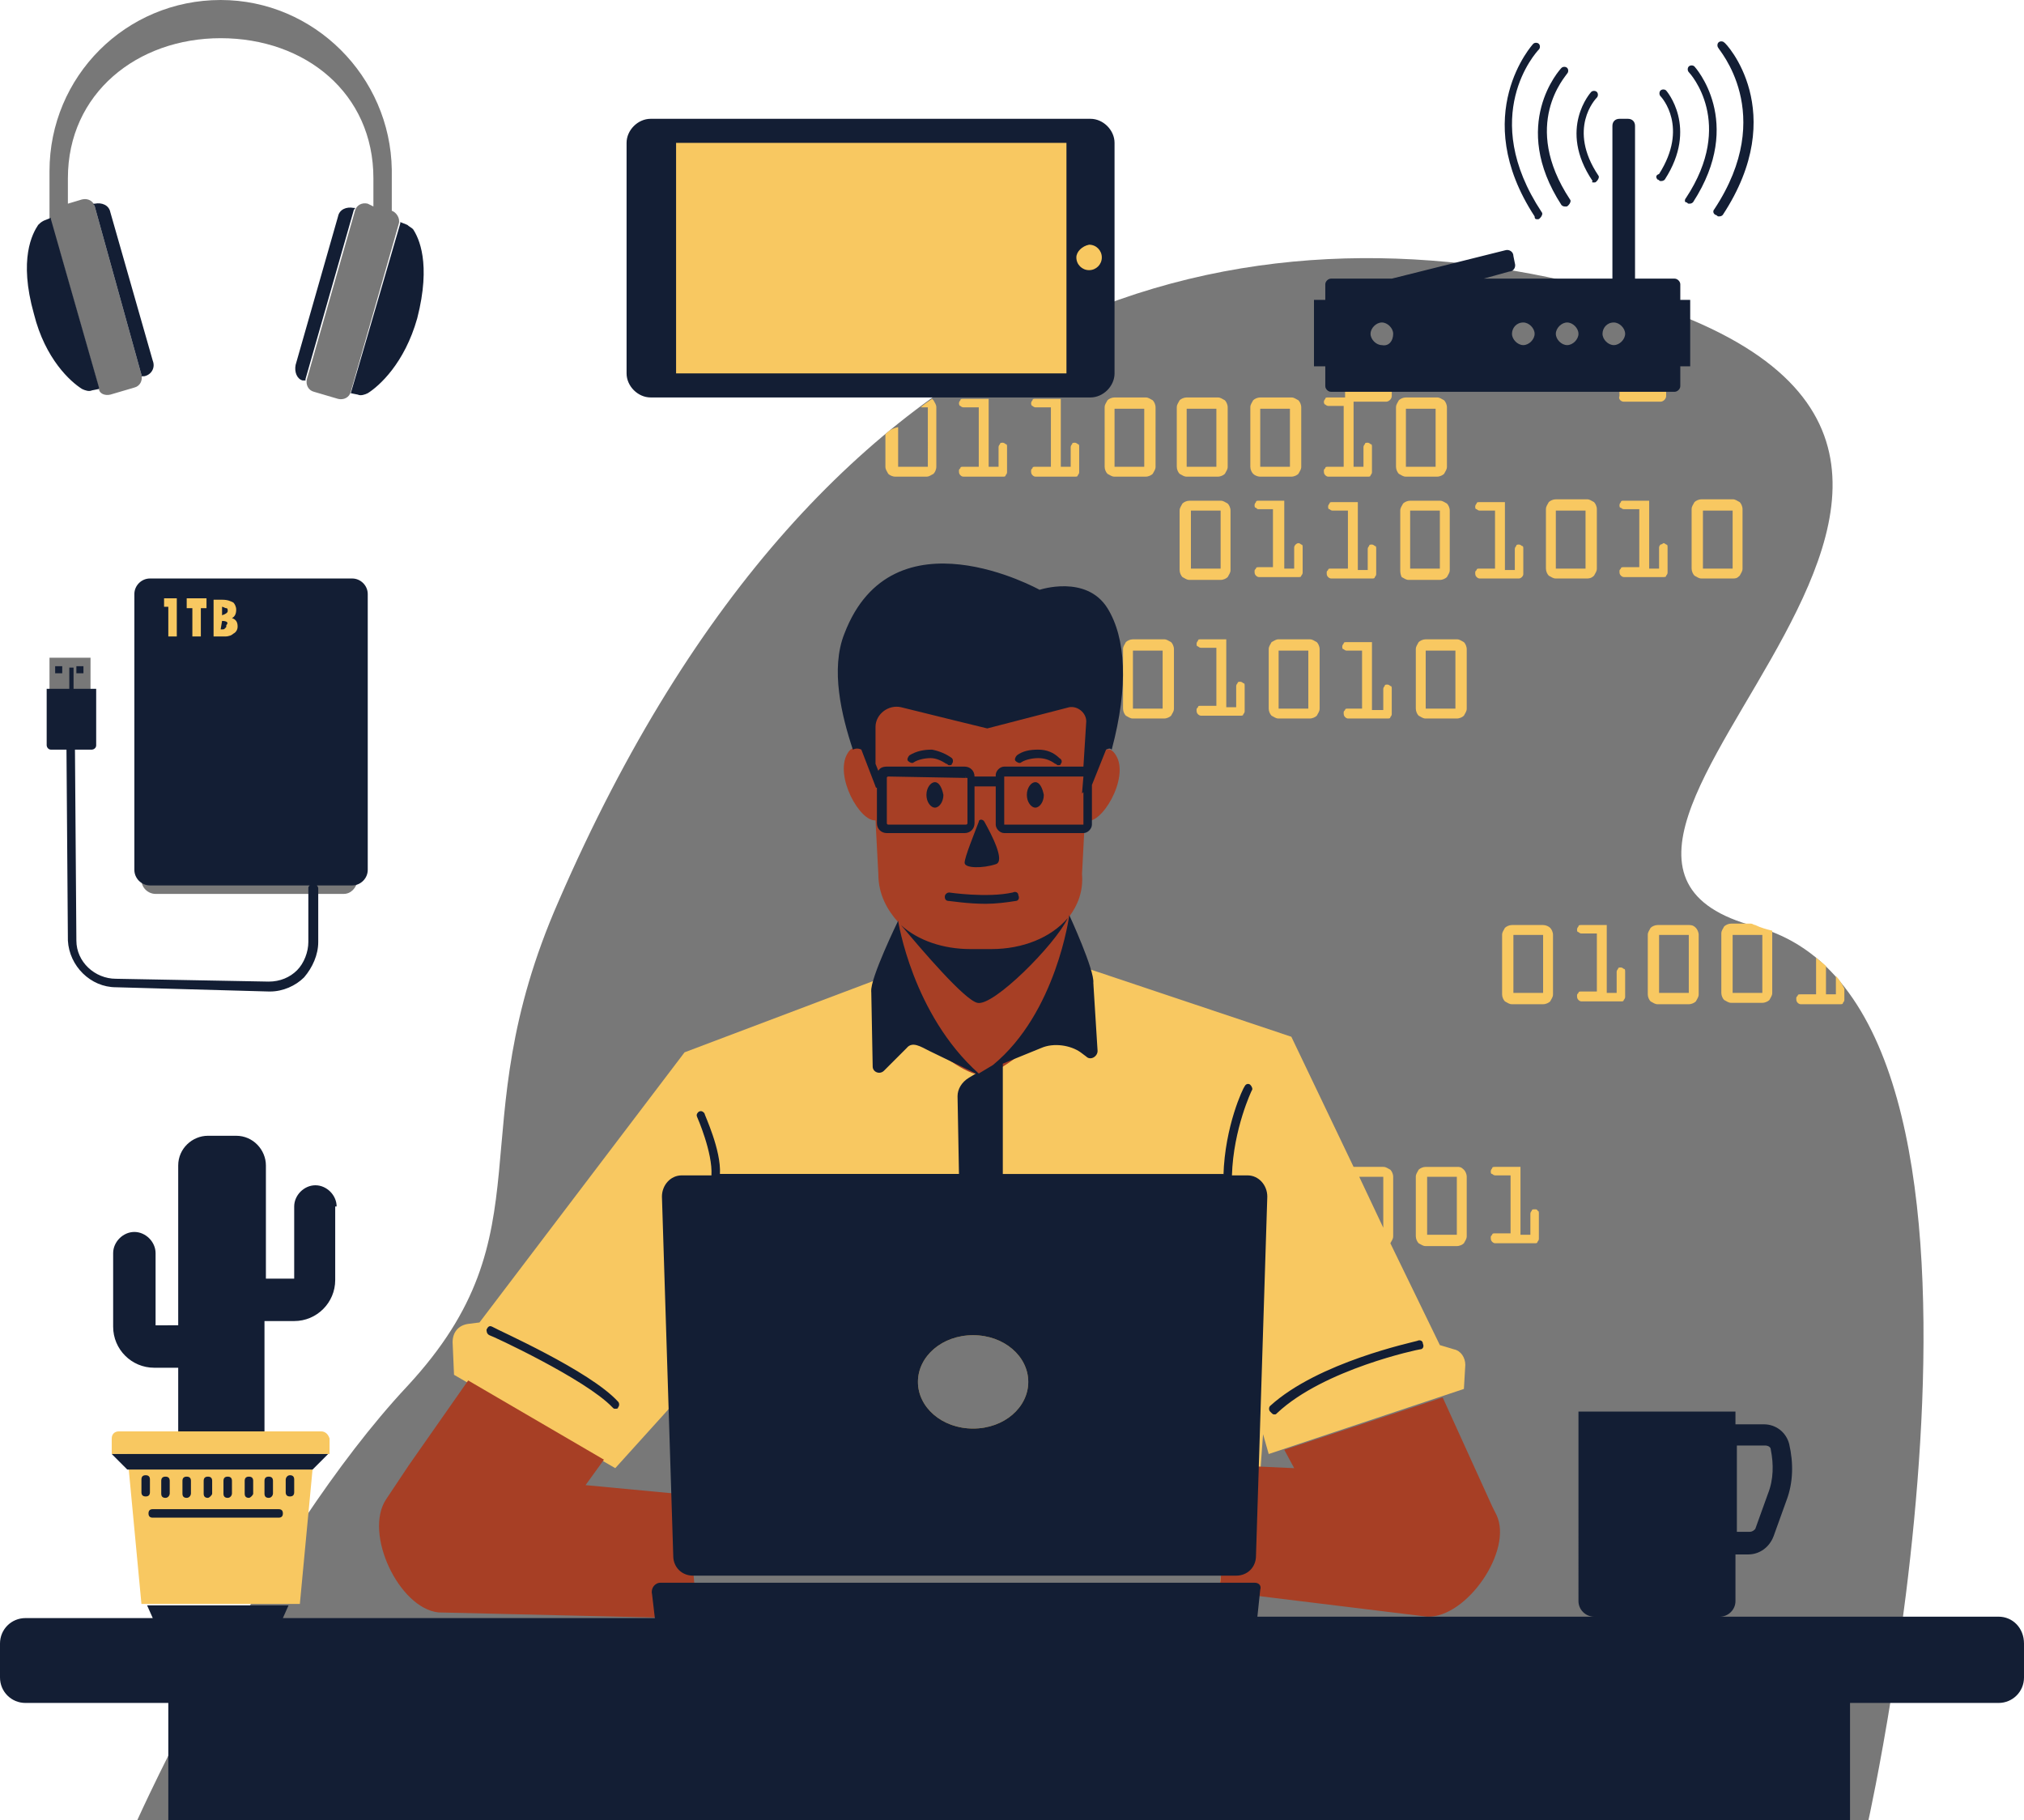 <?xml version="1.0" encoding="utf-8"?>
<!-- Generator: Adobe Illustrator 22.1.0, SVG Export Plug-In . SVG Version: 6.00 Build 0)  -->
<svg version="1.1" id="Layer_1" xmlns="http://www.w3.org/2000/svg" xmlns:xlink="http://www.w3.org/1999/xlink" x="0px" y="0px"
	 viewBox="0 0 143.1 128.7" style="enable-background:new 0 0 143.1 128.7;" xml:space="preserve">
<style type="text/css">
	.st0{fill:#FFFFFF;}
	.st1{fill:#787878;}
	.st2{fill:#F8C861;}
	.st3{fill:#A73F25;}
	.st4{fill:#131E34;}
</style>
<g>
	<g>
		<path class="st1" d="M132.1,128.7H9.7c0,0,8.9-19.8,19.1-30.7C39,87,32.3,80.1,39.5,63.7c19.1-44,49.1-49.6,73.4-43.3
			c41.2,10.7-9.6,39.6,11.2,45.1C144.9,71,132.1,128.7,132.1,128.7 M63.5,14.3L63,13.9l-3.3,3.3l0.4,0.4L63.5,14.3z M59.7,18.8
			l0.4,0.4l3.3-3.3l-0.4-0.4L59.7,18.8z M27.7,14.9L27.7,14.9l0-2.9C27.6,5.4,22.2,0,15.6,0C8.9,0,3.5,5.4,3.5,12.1v5.6h0.7l2.8,9.8
			C7,27.8,7.4,28,7.8,27.9l1.7-0.5c0.4-0.1,0.6-0.5,0.5-0.9L6.7,14.6c-0.1-0.4-0.5-0.6-0.9-0.5l-1,0.3v-1.8c0-6,4.9-9.9,10.8-9.9
			c6,0,10.8,3.9,10.8,9.9v2L26,14.4c-0.4-0.1-0.8,0.1-0.9,0.5l-3.4,11.9c-0.1,0.4,0.1,0.8,0.5,0.9l1.7,0.5c0.4,0.1,0.8-0.1,0.9-0.5
			l3.4-11.9C28.3,15.4,28,15,27.7,14.9z M3.5,51.9v-5.4h2.9v5.4c0,0.2-0.2,0.3-0.3,0.3H3.9C3.7,52.3,3.5,52.1,3.5,51.9z M24.3,63.2
			H11c-0.5,0-1-0.4-1-1v-1.7c0-0.5,0.4-1,1-1h13.3c0.5,0,1,0.4,1,1v1.7C25.2,62.8,24.8,63.2,24.3,63.2z"/>
	</g>
	<g>
		<path class="st2" d="M11.6,43.2h-0.3V42h1.5v3.3h-1.2V43.2 M13.4,45.3h1.2v-2.1h0.2v2.1h1.1c0.3,0,0.6-0.1,0.8-0.3
			c0.2-0.2,0.3-0.5,0.3-0.8c0-0.2-0.1-0.5-0.2-0.6c0.1-0.2,0.2-0.4,0.2-0.5c0-0.3-0.1-0.6-0.3-0.8c-0.2-0.2-0.5-0.3-1-0.3h-2.8v1.2
			h0.4V45.3z M62.6,30.7V33c0,0.2,0.1,0.3,0.2,0.5c0.1,0.1,0.3,0.2,0.5,0.2h2.2c0.2,0,0.3-0.1,0.5-0.2c0.1-0.1,0.2-0.3,0.2-0.5v-4.2
			c0-0.2-0.1-0.3-0.2-0.5c0,0-0.1-0.1-0.1-0.1c-0.3,0.2-0.6,0.4-0.8,0.6h0.5V33h-2.1v-2.8C63,30.3,62.8,30.5,62.6,30.7z M68.1,33
			c-0.1,0-0.2,0-0.2,0.1c-0.1,0.1-0.1,0.1-0.1,0.2c0,0.1,0,0.2,0.1,0.3c0.1,0.1,0.2,0.1,0.2,0.1h2.8c0.1,0,0.2,0,0.2-0.1
			c0.1-0.1,0.1-0.2,0.1-0.2v-1.8c0-0.1,0-0.2-0.1-0.2c-0.1-0.1-0.2-0.1-0.2-0.1c-0.1,0-0.2,0-0.2,0.1c-0.1,0.1-0.1,0.2-0.1,0.2V33
			h-0.7v-4.8h-1.8c-0.1,0-0.2,0-0.2,0.1c-0.1,0.1-0.1,0.2-0.1,0.2s0,0.2,0.1,0.2c0.1,0.1,0.2,0.1,0.2,0.1h1.1V33H68.1z M75.7,33H75
			v-4.8h-1.8c-0.1,0-0.2,0-0.2,0.1c-0.1,0.1-0.1,0.2-0.1,0.2s0,0.2,0.1,0.2c0.1,0.1,0.2,0.1,0.2,0.1h1.1V33h-1.1
			c-0.1,0-0.2,0-0.2,0.1c-0.1,0.1-0.1,0.1-0.1,0.2c0,0.1,0,0.2,0.1,0.3c0.1,0.1,0.2,0.1,0.2,0.1h2.8c0.1,0,0.2,0,0.2-0.1
			c0.1-0.1,0.1-0.2,0.1-0.2v-1.8c0-0.1,0-0.2-0.1-0.2c-0.1-0.1-0.2-0.1-0.2-0.1c-0.1,0-0.2,0-0.2,0.1c-0.1,0.1-0.1,0.2-0.1,0.2V33z
			 M78.1,28.8c0-0.2,0.1-0.3,0.2-0.5c0.1-0.1,0.3-0.2,0.5-0.2h2.2c0.2,0,0.3,0.1,0.5,0.2c0.1,0.1,0.2,0.3,0.2,0.5V33
			c0,0.2-0.1,0.3-0.2,0.5c-0.1,0.1-0.3,0.2-0.5,0.2h-2.2c-0.2,0-0.3-0.1-0.5-0.2c-0.1-0.1-0.2-0.3-0.2-0.5V28.8z M78.8,33h2.1v-4.1
			h-2.1V33z M83.4,33.5c-0.1-0.1-0.2-0.3-0.2-0.5v-4.2c0-0.2,0.1-0.3,0.2-0.5c0.1-0.1,0.3-0.2,0.5-0.2h2.2c0.2,0,0.3,0.1,0.5,0.2
			c0.1,0.1,0.2,0.3,0.2,0.5V33c0,0.2-0.1,0.3-0.2,0.5c-0.1,0.1-0.3,0.2-0.5,0.2h-2.2C83.7,33.7,83.6,33.6,83.4,33.5z M83.9,33h2.1
			v-4.1h-2.1V33z M88.6,33.5c-0.1-0.1-0.2-0.3-0.2-0.5v-4.2c0-0.2,0.1-0.3,0.2-0.5c0.1-0.1,0.3-0.2,0.5-0.2h2.2
			c0.2,0,0.3,0.1,0.5,0.2c0.1,0.1,0.2,0.3,0.2,0.5V33c0,0.2-0.1,0.3-0.2,0.5c-0.1,0.1-0.3,0.2-0.5,0.2h-2.2
			C88.9,33.7,88.7,33.6,88.6,33.5z M89.1,33h2.1v-4.1h-2.1V33z M93.9,33c-0.1,0-0.2,0-0.2,0.1c-0.1,0.1-0.1,0.1-0.1,0.2
			c0,0.1,0,0.2,0.1,0.3c0.1,0.1,0.2,0.1,0.2,0.1h2.8c0.1,0,0.2,0,0.2-0.1c0.1-0.1,0.1-0.2,0.1-0.2v-1.8c0-0.1,0-0.2-0.1-0.2
			c-0.1-0.1-0.2-0.1-0.2-0.1c-0.1,0-0.2,0-0.2,0.1c-0.1,0.1-0.1,0.2-0.1,0.2V33h-0.7v-4.6H98c0.2,0,0.4-0.2,0.4-0.4v-0.4h-3.3V28
			c0,0,0,0.1,0,0.1h-1.2c-0.1,0-0.2,0-0.2,0.1c-0.1,0.1-0.1,0.2-0.1,0.2s0,0.2,0.1,0.2c0.1,0.1,0.2,0.1,0.2,0.1H95V33H93.9z
			 M98.9,33.5c-0.1-0.1-0.2-0.3-0.2-0.5v-4.2c0-0.2,0.1-0.3,0.2-0.5c0.1-0.1,0.3-0.2,0.5-0.2h2.2c0.2,0,0.3,0.1,0.5,0.2
			c0.1,0.1,0.2,0.3,0.2,0.5V33c0,0.2-0.1,0.3-0.2,0.5c-0.1,0.1-0.3,0.2-0.5,0.2h-2.2C99.2,33.7,99.1,33.6,98.9,33.5z M99.4,33h2.1
			v-4.1h-2.1V33z M86.3,35.4c0.2,0,0.3,0.1,0.5,0.2c0.1,0.1,0.2,0.3,0.2,0.5v4.2c0,0.2-0.1,0.3-0.2,0.5c-0.1,0.1-0.3,0.2-0.5,0.2
			h-2.2c-0.2,0-0.3-0.1-0.5-0.2c-0.1-0.1-0.2-0.3-0.2-0.5v-4.2c0-0.2,0.1-0.3,0.2-0.5c0.1-0.1,0.3-0.2,0.5-0.2H86.3z M86.3,36.1
			h-2.1v4.1h2.1V36.1z M91.6,38.5c-0.1,0.1-0.1,0.2-0.1,0.2v1.5h-0.7v-4.8H89c-0.1,0-0.2,0-0.2,0.1c-0.1,0.1-0.1,0.2-0.1,0.2
			c0,0.1,0,0.2,0.1,0.2c0.1,0.1,0.1,0.1,0.2,0.1H90v4.1H89c-0.1,0-0.2,0-0.2,0.1c-0.1,0.1-0.1,0.1-0.1,0.2c0,0.1,0,0.2,0.1,0.3
			c0.1,0.1,0.2,0.1,0.2,0.1h2.8c0.1,0,0.2,0,0.2-0.1c0.1-0.1,0.1-0.2,0.1-0.2v-1.8c0-0.1,0-0.2-0.1-0.2c-0.1-0.1-0.2-0.1-0.2-0.1
			C91.7,38.4,91.6,38.5,91.6,38.5z M94.1,40.2c-0.1,0-0.2,0-0.2,0.1c-0.1,0.1-0.1,0.1-0.1,0.2c0,0.1,0,0.2,0.1,0.3
			c0.1,0.1,0.2,0.1,0.2,0.1H97c0.1,0,0.2,0,0.2-0.1c0.1-0.1,0.1-0.2,0.1-0.2v-1.8c0-0.1,0-0.2-0.1-0.2c-0.1-0.1-0.2-0.1-0.2-0.1
			c-0.1,0-0.2,0-0.2,0.1c-0.1,0.1-0.1,0.2-0.1,0.2v1.5h-0.7v-4.8h-1.8c-0.1,0-0.2,0-0.2,0.1c-0.1,0.1-0.1,0.2-0.1,0.2
			c0,0.1,0,0.2,0.1,0.2c0.1,0.1,0.2,0.1,0.2,0.1h1.1v4.1H94.1z M101.8,35.4c0.2,0,0.3,0.1,0.5,0.2c0.1,0.1,0.2,0.3,0.2,0.5v4.2
			c0,0.2-0.1,0.3-0.2,0.5c-0.1,0.1-0.3,0.2-0.5,0.2h-2.2c-0.2,0-0.3-0.1-0.5-0.2C99,40.6,99,40.4,99,40.3v-4.2
			c0-0.2,0.1-0.3,0.2-0.5c0.1-0.1,0.3-0.2,0.5-0.2H101.8z M101.8,36.1h-2.1v4.1h2.1V36.1z M107.6,40.8c0.1-0.1,0.1-0.2,0.1-0.2v-1.8
			c0-0.1,0-0.2-0.1-0.2c-0.1-0.1-0.2-0.1-0.2-0.1c-0.1,0-0.2,0-0.2,0.1c-0.1,0.1-0.1,0.2-0.1,0.2v1.5h-0.7v-4.8h-1.8
			c-0.1,0-0.2,0-0.2,0.1c-0.1,0.1-0.1,0.2-0.1,0.2c0,0.1,0,0.2,0.1,0.2c0.1,0.1,0.2,0.1,0.2,0.1h1.1v4.1h-1.1c-0.1,0-0.2,0-0.2,0.1
			c-0.1,0.1-0.1,0.1-0.1,0.2c0,0.1,0,0.2,0.1,0.3c0.1,0.1,0.2,0.1,0.2,0.1h2.8C107.4,40.9,107.5,40.9,107.6,40.8z M112.2,40.9H110
			c-0.2,0-0.3-0.1-0.5-0.2c-0.1-0.1-0.2-0.3-0.2-0.5v-4.2c0-0.2,0.1-0.3,0.2-0.5c0.1-0.1,0.3-0.2,0.5-0.2h2.2c0.2,0,0.3,0.1,0.5,0.2
			c0.1,0.1,0.2,0.3,0.2,0.5v4.2c0,0.2-0.1,0.3-0.2,0.5C112.5,40.9,112.3,40.9,112.2,40.9z M112.1,36.1H110v4.1h2.1V36.1z
			 M117.4,38.5c-0.1,0.1-0.1,0.2-0.1,0.2v1.5h-0.7v-4.8h-1.8c-0.1,0-0.2,0-0.2,0.1c-0.1,0.1-0.1,0.2-0.1,0.2c0,0.1,0,0.2,0.1,0.2
			c0.1,0.1,0.2,0.1,0.2,0.1h1.1v4.1h-1.1c-0.1,0-0.2,0-0.2,0.1c-0.1,0.1-0.1,0.1-0.1,0.2c0,0.1,0,0.2,0.1,0.3
			c0.1,0.1,0.2,0.1,0.2,0.1h2.8c0.1,0,0.2,0,0.2-0.1c0.1-0.1,0.1-0.2,0.1-0.2v-1.8c0-0.1,0-0.2-0.1-0.2c-0.1-0.1-0.2-0.1-0.2-0.1
			C117.6,38.4,117.5,38.5,117.4,38.5z M122.5,40.9h-2.2c-0.2,0-0.3-0.1-0.5-0.2c-0.1-0.1-0.2-0.3-0.2-0.5v-4.2
			c0-0.2,0.1-0.3,0.2-0.5c0.1-0.1,0.3-0.2,0.5-0.2h2.2c0.2,0,0.3,0.1,0.5,0.2c0.1,0.1,0.2,0.3,0.2,0.5v4.2c0,0.2-0.1,0.3-0.2,0.5
			C122.8,40.9,122.7,40.9,122.5,40.9z M122.5,36.1h-2.1v4.1h2.1V36.1z M64.1,50.6c-0.1-0.1-0.2-0.3-0.2-0.5v-4.2
			c0-0.2,0.1-0.3,0.2-0.5c0.1-0.1,0.3-0.2,0.5-0.2h2.2c0.2,0,0.3,0.1,0.5,0.2c0.1,0.1,0.2,0.3,0.2,0.5v4.2c0,0.2-0.1,0.3-0.2,0.5
			c-0.1,0.1-0.3,0.2-0.5,0.2h-2.2C64.4,50.8,64.2,50.7,64.1,50.6z M64.6,50.1h2.1v-4.1h-2.1V50.1z M69.4,50.1c-0.1,0-0.2,0-0.2,0.1
			c-0.1,0.1-0.1,0.1-0.1,0.2c0,0.1,0,0.2,0.1,0.3c0.1,0.1,0.2,0.1,0.2,0.1h2.8c0.1,0,0.2,0,0.2-0.1c0.1-0.1,0.1-0.2,0.1-0.2v-1.8
			c0-0.1,0-0.2-0.1-0.2c-0.1-0.1-0.2-0.1-0.2-0.1c-0.1,0-0.2,0-0.2,0.1c-0.1,0.1-0.1,0.2-0.1,0.2v1.5h-0.7v-4.8h-1.8
			c-0.1,0-0.2,0-0.2,0.1c-0.1,0.1-0.1,0.2-0.1,0.2c0,0.1,0,0.2,0.1,0.2c0.1,0.1,0.1,0.1,0.2,0.1h1.1v4.1H69.4z M74.6,50.1
			c-0.1,0-0.2,0-0.2,0.1c-0.1,0.1-0.1,0.1-0.1,0.2c0,0.1,0,0.2,0.1,0.3c0.1,0.1,0.2,0.1,0.2,0.1h2.8c0.1,0,0.2,0,0.2-0.1
			c0.1-0.1,0.1-0.2,0.1-0.2v-1.8c0-0.1,0-0.2-0.1-0.2c-0.1-0.1-0.2-0.1-0.2-0.1c-0.1,0-0.2,0-0.2,0.1c-0.1,0.1-0.1,0.2-0.1,0.2v1.5
			h-0.7v-4.8h-1.8c-0.1,0-0.2,0-0.2,0.1c-0.1,0.1-0.1,0.2-0.1,0.2c0,0.1,0,0.2,0.1,0.2c0.1,0.1,0.2,0.1,0.2,0.1h1.1v4.1H74.6z
			 M80.1,45.2h2.2c0.2,0,0.3,0.1,0.5,0.2c0.1,0.1,0.2,0.3,0.2,0.5v4.2c0,0.2-0.1,0.3-0.2,0.5c-0.1,0.1-0.3,0.2-0.5,0.2h-2.2
			c-0.2,0-0.3-0.1-0.5-0.2c-0.1-0.1-0.2-0.3-0.2-0.5v-4.2c0-0.2,0.1-0.3,0.2-0.5C79.7,45.3,79.9,45.2,80.1,45.2z M80.1,50.1h2.1
			v-4.1h-2.1V50.1z M86.7,45.2h-1.8c-0.1,0-0.2,0-0.2,0.1c-0.1,0.1-0.1,0.2-0.1,0.2c0,0.1,0,0.2,0.1,0.2c0.1,0.1,0.2,0.1,0.2,0.1H86
			v4.1h-1.1c-0.1,0-0.2,0-0.2,0.1c-0.1,0.1-0.1,0.1-0.1,0.2c0,0.1,0,0.2,0.1,0.3c0.1,0.1,0.2,0.1,0.2,0.1h2.8c0.1,0,0.2,0,0.2-0.1
			c0.1-0.1,0.1-0.2,0.1-0.2v-1.8c0-0.1,0-0.2-0.1-0.2c-0.1-0.1-0.2-0.1-0.2-0.1c-0.1,0-0.2,0-0.2,0.1c-0.1,0.1-0.1,0.2-0.1,0.2v1.5
			h-0.7V45.2z M90.4,45.2h2.2c0.2,0,0.3,0.1,0.5,0.2c0.1,0.1,0.2,0.3,0.2,0.5v4.2c0,0.2-0.1,0.3-0.2,0.5c-0.1,0.1-0.3,0.2-0.5,0.2
			h-2.2c-0.2,0-0.3-0.1-0.5-0.2c-0.1-0.1-0.2-0.3-0.2-0.5v-4.2c0-0.2,0.1-0.3,0.2-0.5C90.1,45.3,90.2,45.2,90.4,45.2z M90.4,50.1
			h2.1v-4.1h-2.1V50.1z M95.3,50.1c-0.1,0-0.2,0-0.2,0.1c-0.1,0.1-0.1,0.1-0.1,0.2c0,0.1,0,0.2,0.1,0.3c0.1,0.1,0.2,0.1,0.2,0.1h2.8
			c0.1,0,0.2,0,0.2-0.1c0.1-0.1,0.1-0.2,0.1-0.2v-1.8c0-0.1,0-0.2-0.1-0.2c-0.1-0.1-0.2-0.1-0.2-0.1c-0.1,0-0.2,0-0.2,0.1
			c-0.1,0.1-0.1,0.2-0.1,0.2v1.5H97v-4.8h-1.8c-0.1,0-0.2,0-0.2,0.1c-0.1,0.1-0.1,0.2-0.1,0.2c0,0.1,0,0.2,0.1,0.2
			c0.1,0.1,0.2,0.1,0.2,0.1h1.1v4.1H95.3z M100.8,45.2h2.2c0.2,0,0.3,0.1,0.5,0.2c0.1,0.1,0.2,0.3,0.2,0.5v4.2
			c0,0.2-0.1,0.3-0.2,0.5c-0.1,0.1-0.3,0.2-0.5,0.2h-2.2c-0.2,0-0.3-0.1-0.5-0.2c-0.1-0.1-0.2-0.3-0.2-0.5v-4.2
			c0-0.2,0.1-0.3,0.2-0.5C100.4,45.3,100.6,45.2,100.8,45.2z M100.8,50.1h2.1v-4.1h-2.1V50.1z M109.6,65.6c0.1,0.1,0.2,0.3,0.2,0.5
			v4.2c0,0.2-0.1,0.3-0.2,0.5c-0.1,0.1-0.3,0.2-0.5,0.2h-2.2c-0.2,0-0.3-0.1-0.5-0.2c-0.1-0.1-0.2-0.3-0.2-0.5v-4.2
			c0-0.2,0.1-0.3,0.2-0.5c0.1-0.1,0.3-0.2,0.5-0.2h2.2C109.3,65.4,109.5,65.5,109.6,65.6z M109.1,66.1H107v4.1h2.1V66.1z
			 M114.6,68.4c-0.1,0-0.2,0-0.2,0.1c-0.1,0.1-0.1,0.2-0.1,0.2v1.5h-0.7v-4.8h-1.8c-0.1,0-0.2,0-0.2,0.1c-0.1,0.1-0.1,0.2-0.1,0.2
			c0,0.1,0,0.2,0.1,0.2c0.1,0.1,0.2,0.1,0.2,0.1h1.1v4.1h-1.1c-0.1,0-0.2,0-0.2,0.1c-0.1,0.1-0.1,0.1-0.1,0.2c0,0.1,0,0.2,0.1,0.3
			c0.1,0.1,0.2,0.1,0.2,0.1h2.8c0.1,0,0.2,0,0.2-0.1c0.1-0.1,0.1-0.2,0.1-0.2v-1.8c0-0.1,0-0.2-0.1-0.2
			C114.8,68.5,114.7,68.4,114.6,68.4z M119.9,65.6c0.1,0.1,0.2,0.3,0.2,0.5v4.2c0,0.2-0.1,0.3-0.2,0.5c-0.1,0.1-0.3,0.2-0.5,0.2
			h-2.2c-0.2,0-0.3-0.1-0.5-0.2c-0.1-0.1-0.2-0.3-0.2-0.5v-4.2c0-0.2,0.1-0.3,0.2-0.5c0.1-0.1,0.3-0.2,0.5-0.2h2.2
			C119.7,65.4,119.8,65.5,119.9,65.6z M119.4,66.1h-2.1v4.1h2.1V66.1z M125.3,65.8c0,0.1,0,0.1,0,0.2v4.2c0,0.2-0.1,0.3-0.2,0.5
			c-0.1,0.1-0.3,0.2-0.5,0.2h-2.2c-0.2,0-0.3-0.1-0.5-0.2c-0.1-0.1-0.2-0.3-0.2-0.5v-4.2c0-0.2,0.1-0.3,0.2-0.5
			c0.1-0.1,0.3-0.2,0.5-0.2h1.4c0.1,0,0.2,0.1,0.3,0.1C124.5,65.6,124.9,65.7,125.3,65.8z M124.6,66.1h-2.1v4.1h2.1V66.1z M129.8,69
			v1.3h-0.7v-2c-0.2-0.2-0.5-0.4-0.7-0.6v2.6h-1.1c-0.1,0-0.2,0-0.2,0.1c-0.1,0.1-0.1,0.1-0.1,0.2c0,0.1,0,0.2,0.1,0.3
			c0.1,0.1,0.2,0.1,0.2,0.1h2.8c0.1,0,0.2,0,0.2-0.1c0.1-0.1,0.1-0.2,0.1-0.2v-0.8C130.2,69.5,130,69.2,129.8,69z M103.5,82.7
			c0.1,0.1,0.2,0.3,0.2,0.5v4.2c0,0.2-0.1,0.3-0.2,0.5c-0.1,0.1-0.3,0.2-0.5,0.2h-2.2c-0.2,0-0.3-0.1-0.5-0.2
			c-0.1-0.1-0.2-0.3-0.2-0.5v-4.2c0-0.2,0.1-0.3,0.2-0.5c0.1-0.1,0.3-0.2,0.5-0.2h2.2C103.2,82.5,103.3,82.5,103.5,82.7z M103,83.2
			h-2.1v4.1h2.1V83.2z M108.5,85.5c-0.1,0-0.2,0-0.2,0.1c-0.1,0.1-0.1,0.2-0.1,0.2v1.5h-0.7v-4.8h-1.8c-0.1,0-0.2,0-0.2,0.1
			c-0.1,0.1-0.1,0.2-0.1,0.2c0,0.1,0,0.2,0.1,0.2c0.1,0.1,0.2,0.1,0.2,0.1h1.1v4.1h-1.1c-0.1,0-0.2,0-0.2,0.1
			c-0.1,0.1-0.1,0.1-0.1,0.2c0,0.1,0,0.2,0.1,0.3c0.1,0.1,0.2,0.1,0.2,0.1h2.8c0.1,0,0.2,0,0.2-0.1c0.1-0.1,0.1-0.2,0.1-0.2v-1.8
			c0-0.1,0-0.2-0.1-0.2C108.7,85.5,108.6,85.5,108.5,85.5z M75.7,9.8H47.5v16.9h28.3V9.8z M77,19.4c0.6,0,1.2-0.5,1.2-1.2
			c0-0.6-0.5-1.2-1.2-1.2c-0.6,0-1.2,0.5-1.2,1.2C75.8,18.9,76.4,19.4,77,19.4z M114.8,28.4h2.6c0.2,0,0.4-0.2,0.4-0.4v-0.4h-3.3V28
			C114.4,28.2,114.6,28.4,114.8,28.4z M103.6,96.5l-0.1,1.7l-13.8,4.6l-0.4-1.4l-0.8,10.9l-2.3,0.1l0.2-1.6c0.1-0.3-0.1-0.5-0.4-0.5
			H52.9l-1.9-14.8l-7.5,8.3l-11.4-6.6L32,94.9c0-0.7,0.4-1.2,1.1-1.3l0.8-0.1l14.5-19.1l21.7-8.2l21.2,7.1l4.4,9.2h2.1
			c0.2,0,0.3,0.1,0.5,0.2c0.1,0.1,0.2,0.3,0.2,0.5v4.2c0,0.2-0.1,0.3-0.2,0.5l3.5,7.2l1,0.3C103.3,95.5,103.6,96,103.6,96.5z
			 M96.1,83.2l1.7,3.6v-3.6H96.1z M72.7,97.7c0-1.8-1.7-3.3-3.9-3.3c-2.2,0-3.9,1.5-3.9,3.3c0,1.8,1.7,3.3,3.9,3.3
			C71,101,72.7,99.5,72.7,97.7z M22.7,101.2H8.4c-0.3,0-0.5,0.2-0.5,0.5v1.1h1.1l1,10.6h11.2l1-10.6h1.1v-1.1
			C23.2,101.4,23,101.2,22.7,101.2z"/>
		<path class="st3" d="M100.9,114.3l-14.7-1.8l0.2-1.8c0.1-0.3-0.1-0.5-0.4-0.5H75.7l0.3-7.1l15.5,0.7l-0.7-1.3l11.2-3.7l3.5,7.7
			l0.3,0.6C107,109.6,103.7,114.4,100.9,114.3 M42.7,103.2l-9.6-5.6l-4.2,6l0,0l-1.6,2.4c-1.6,2.4,0.9,7.7,3.7,8l25.5,0.6l0.1-1.3
			h-7.4l-0.2-2.4c-0.1-0.4,0.2-0.8,0.5-0.8h7.4l0.4-3.6L41.4,105L42.7,103.2z M75.6,64.8v3.5l1.7,1.3c0,0-5.8,6.4-7.9,6.4
			c-2.1,0-7.8-5.9-7.8-5.9l1.9-1.4v-3.5c-0.8-0.9-1.4-2-1.4-3.4L61.9,58c-1.1,0.1-2.9-3.1-2-4.7c0.5-0.9,1.3-0.3,1.8,0.5L61.5,49
			c-0.1-1.7,1.3-3.1,2.9-3.1h9.8c1.7,0,3,1.4,2.9,3.1l-0.2,6.1c0.4-1,1.2-3,2-1.7c1,1.6-1.1,5.1-2.2,4.6l-0.2,3.8
			C76.6,63,76.2,64,75.6,64.8z"/>
	</g>
	<path class="st4" d="M20.9,25.8l3-10.5c0.1-0.5,0.6-0.7,1.1-0.6l0.1,0c0,0.1-0.1,0.1-0.1,0.2l-3.4,11.9c0,0,0,0.1,0,0.1l-0.2,0
		C21,26.8,20.8,26.3,20.9,25.8 M24.8,27.8l0.5,0.1c0.2,0.1,0.5,0,0.7-0.1c0.8-0.5,2.6-2.1,3.5-5.3c1-3.9,0.1-5.7-0.3-6.3
		c-0.1-0.1-0.3-0.2-0.4-0.3l-0.5-0.2c0,0,0,0,0,0.1L24.8,27.8C24.8,27.7,24.8,27.8,24.8,27.8z M10,26.5c0,0,0,0.1,0,0.1l0.2,0
		c0.5-0.1,0.8-0.6,0.6-1.1L7.8,15c-0.1-0.5-0.6-0.7-1.1-0.6l-0.1,0c0,0.1,0.1,0.1,0.1,0.2L10,26.5z M5.8,27.5
		c0.2,0.1,0.5,0.2,0.7,0.1L7,27.5c0,0,0-0.1,0-0.1L3.6,15.5c0,0,0,0,0-0.1l-0.5,0.2c-0.2,0.1-0.3,0.2-0.4,0.3
		c-0.4,0.6-1.4,2.4-0.3,6.3C3.2,25.4,5,27,5.8,27.5z M16.1,43.2c0-0.1,0-0.2-0.1-0.2c-0.1,0-0.2-0.1-0.3-0.1v0.6
		C16,43.4,16.1,43.3,16.1,43.2z M15.7,43.9L15.7,43.9l-0.1,0.6c0.2,0,0.3,0,0.3-0.1c0.1,0,0.1-0.1,0.1-0.2
		C16.2,44,16,43.9,15.7,43.9z M24.9,62.6h-2.5c0,0,0.1,0.1,0.1,0.2v3.8c0,0.9-0.4,1.8-1,2.5c-0.6,0.6-1.5,1-2.4,1c0,0,0,0-0.1,0
		L8.2,69.8c-1.8,0-3.3-1.5-3.4-3.3L4.7,53H3.6c-0.2,0-0.3-0.2-0.3-0.3v-4h1.6v-1.5h0.3v1.5h1.6v4c0,0.2-0.2,0.3-0.3,0.3H5.3
		l0.1,13.5c0,1.5,1.3,2.7,2.8,2.7L19,69.4c0.8,0,1.5-0.3,2-0.8c0.5-0.5,0.8-1.3,0.8-2v-3.8c0-0.1,0-0.1,0.1-0.2H10.6
		c-0.6,0-1.1-0.5-1.1-1.1V42c0-0.6,0.5-1.1,1.1-1.1h14.3c0.6,0,1.1,0.5,1.1,1.1v19.5C26,62.1,25.5,62.6,24.9,62.6z M12.5,42.3h-0.9
		v0.6h0.3V45h0.6V42.3z M14.7,42.3h-1.5V43h0.4V45h0.6V43h0.4V42.3z M16.8,44.3c0-0.3-0.1-0.5-0.4-0.6c0.2-0.1,0.3-0.3,0.3-0.6
		c0-0.2-0.1-0.4-0.2-0.5c-0.2-0.1-0.4-0.2-0.8-0.2h-0.6V45h0.8c0.3,0,0.5-0.1,0.6-0.2C16.7,44.7,16.8,44.5,16.8,44.3z M5.4,47.1v0.5
		h0.5v-0.5H5.4z M3.9,47.1v0.5h0.5v-0.5H3.9z M44.3,26.4V10.1c0-0.9,0.8-1.7,1.7-1.7h31.1c0.9,0,1.7,0.8,1.7,1.7v16.3
		c0,0.9-0.8,1.7-1.7,1.7H46C45.1,28.1,44.3,27.3,44.3,26.4z M76.1,18.2c0,0.5,0.4,0.9,0.9,0.9c0.5,0,0.9-0.4,0.9-0.9
		c0-0.5-0.4-0.9-0.9-0.9C76.5,17.4,76.1,17.8,76.1,18.2z M47.8,26.4h27.6V10.1H47.8V26.4z M93.7,25.9h-0.8v-4.7h0.8v-1.1
		c0-0.2,0.2-0.4,0.4-0.4h4.3l8-2c0.3-0.1,0.6,0.1,0.6,0.4l0.1,0.5c0.1,0.3-0.1,0.6-0.4,0.6l-1.8,0.5h9.1V8.9c0-0.3,0.2-0.5,0.5-0.5
		h0.6c0.3,0,0.5,0.2,0.5,0.5v10.8h2.8c0.2,0,0.4,0.2,0.4,0.4v1.1h0.7v4.7h-0.7v1.4c0,0.2-0.2,0.4-0.4,0.4H94.1
		c-0.2,0-0.4-0.2-0.4-0.4V25.9z M98.5,23.6c0-0.4-0.4-0.8-0.8-0.8c-0.4,0-0.8,0.4-0.8,0.8s0.4,0.8,0.8,0.8
		C98.2,24.5,98.5,24.1,98.5,23.6z M113.3,23.6c0,0.4,0.4,0.8,0.8,0.8c0.4,0,0.8-0.4,0.8-0.8s-0.4-0.8-0.8-0.8
		C113.6,22.8,113.3,23.2,113.3,23.6z M110,23.6c0,0.4,0.4,0.8,0.8,0.8c0.4,0,0.8-0.4,0.8-0.8s-0.4-0.8-0.8-0.8
		C110.4,22.8,110,23.2,110,23.6z M106.9,23.6c0,0.4,0.4,0.8,0.8,0.8c0.4,0,0.8-0.4,0.8-0.8s-0.4-0.8-0.8-0.8
		C107.2,22.8,106.9,23.2,106.9,23.6z M62.8,64.4C62.8,64.4,62.8,64.4,62.8,64.4C62.8,64.4,62.8,64.4,62.8,64.4L62.8,64.4z
		 M69.1,70.9c1.1,0.3,5.5-4.1,6.4-6c-1.2,1.4-3.2,2.2-5.4,2.2h-1.5c-1.9,0-3.7-0.6-4.9-1.7C65.2,67.2,68.2,70.7,69.1,70.9z
		 M73.2,55.3c-0.3,0-0.6,0.4-0.6,0.9c0,0.5,0.3,0.9,0.6,0.9c0.3,0,0.6-0.4,0.6-0.9C73.7,55.7,73.5,55.3,73.2,55.3z M66.1,55.3
		c-0.3,0-0.6,0.4-0.6,0.9c0,0.5,0.3,0.9,0.6,0.9s0.6-0.4,0.6-0.9C66.6,55.7,66.4,55.3,66.1,55.3z M70.4,61.1c0.7-0.2-0.3-2.1-0.8-3
		c-0.1-0.2-0.4-0.2-0.4,0c-0.3,0.8-1,2.5-1,2.9C68.2,61.4,69.5,61.4,70.4,61.1z M141.3,114.3H88.9l0.2-1.9c0.1-0.3-0.1-0.5-0.4-0.5
		H46.7c-0.4,0-0.7,0.4-0.6,0.8l0.2,1.7H20l0.4-0.9h-10l0.4,0.9H1.8c-1,0-1.8,0.8-1.8,1.8v2.4c0,1,0.8,1.8,1.8,1.8h10.1v8.5h118.9
		v-8.5h10.5c1,0,1.8-0.8,1.8-1.8v-2.4C143.1,115.1,142.3,114.3,141.3,114.3z M86.5,83.1c0.1-3.5,1.4-6.2,1.5-6.3
		c0.1-0.2,0.3-0.2,0.4-0.1c0.1,0.1,0.2,0.3,0.1,0.4c0,0-1.3,2.7-1.4,6h1.1c0.8,0,1.4,0.7,1.4,1.5L88.8,110c0,0.8-0.6,1.4-1.4,1.4H49
		c-0.8,0-1.4-0.6-1.4-1.4l-0.8-25.4c0-0.8,0.6-1.5,1.4-1.5h2.1c0.1-1.6-1-4.1-1-4.1c-0.1-0.2,0-0.3,0.1-0.4c0.2-0.1,0.3,0,0.4,0.1
		c0,0.1,1.2,2.6,1.1,4.3h16.9l-0.1-5.5c0-0.5,0.3-1,0.8-1.3l0.5-0.3l-3.3-1.6c-0.6-0.3-1.2-0.7-1.6-0.2l-1.6,1.6
		c-0.3,0.3-0.8,0.1-0.8-0.3l-0.1-5.3c-0.1-0.9,1.9-5,1.9-5s1,6.6,5.7,10.8l1-0.6c4.5-3.7,5.4-10.6,5.4-10.6s1.8,3.9,1.7,4.8l0.3,4.8
		c0,0.4-0.5,0.7-0.8,0.4l-0.4-0.3c-0.7-0.5-1.9-0.7-2.8-0.3l-2.7,1.1v7.8H86.5z M72.7,97.7c0-1.8-1.7-3.3-3.9-3.3
		c-2.2,0-3.9,1.5-3.9,3.3c0,1.8,1.7,3.3,3.9,3.3C71,101,72.7,99.5,72.7,97.7z M122.8,100.7h1.9c0.9,0,1.6,0.6,1.8,1.4
		c0.3,1.3,0.3,2.7-0.2,4l-0.9,2.5c-0.3,0.8-1,1.3-1.8,1.3h-0.9v3.3c0,0.6-0.5,1.1-1.1,1.1h-8.9c-0.6,0-1.1-0.5-1.1-1.1V99.8h11.1
		V100.7z M122.8,102.2v6.1h0.9c0.2,0,0.3-0.1,0.4-0.2l0.9-2.5c0.4-1,0.4-2.1,0.2-3.1c0-0.2-0.2-0.3-0.4-0.3H122.8z M23.8,85.3
		c0-0.8-0.7-1.5-1.5-1.5c-0.8,0-1.5,0.7-1.5,1.5v5.1h-2v-8c0-1.1-0.9-2.1-2.1-2.1h-2c-1.1,0-2.1,0.9-2.1,2.1v11.3H11v-5.1
		c0-0.8-0.7-1.5-1.5-1.5c-0.8,0-1.5,0.7-1.5,1.5v5.2c0,1.6,1.3,2.9,2.9,2.9h1.7v4.5h6.1v-7.8h2.1c1.6,0,2.9-1.3,2.9-2.9V85.3z
		 M23.2,102.8H7.9l1.1,1.1h13.1L23.2,102.8z M112.7,12.9c0.1,0,0.1,0,0.2-0.1c0.1-0.1,0.2-0.3,0.1-0.4c-2.2-3.3-0.2-5.4-0.1-5.5
		c0.1-0.1,0.1-0.3,0-0.4c-0.1-0.1-0.3-0.1-0.4,0c0,0-2.4,2.6,0.1,6.3C112.5,12.9,112.6,12.9,112.7,12.9z M110.4,14.5
		c0.1,0.1,0.2,0.1,0.3,0.1c0.1,0,0.1,0,0.2-0.1c0.1-0.1,0.2-0.3,0.1-0.4c-3.5-5.3-0.3-8.7-0.2-8.9c0.1-0.1,0.1-0.3,0-0.4
		c-0.1-0.1-0.3-0.1-0.4,0C110.3,4.9,106.7,8.8,110.4,14.5z M108.7,15.5c0.1,0,0.1,0,0.2-0.1c0.1-0.1,0.2-0.3,0.1-0.4
		c-4.5-6.8-0.4-11.3-0.2-11.5c0.1-0.1,0.1-0.3,0-0.4c-0.1-0.1-0.3-0.1-0.4,0c0,0-4.6,5,0.1,12.2C108.5,15.5,108.6,15.5,108.7,15.5z
		 M117.2,12.7c0.1,0,0.1,0.1,0.2,0.1c0.1,0,0.2,0,0.3-0.1c2.4-3.7,0.1-6.3,0.1-6.3c-0.1-0.1-0.3-0.1-0.4,0c-0.1,0.1-0.1,0.3,0,0.4
		c0.1,0.1,2,2.2-0.1,5.5C117,12.4,117.1,12.6,117.2,12.7z M119.2,14.3c0.1,0,0.1,0.1,0.2,0.1c0.1,0,0.2,0,0.3-0.1
		c3.7-5.7,0.1-9.6,0.1-9.6c-0.1-0.1-0.3-0.1-0.4,0c-0.1,0.1-0.1,0.3,0,0.4c0.1,0.1,3.3,3.6-0.2,8.9
		C119.1,14.1,119.1,14.3,119.2,14.3z M121.2,14.8c-0.1,0.1-0.1,0.3,0.1,0.4c0.1,0,0.1,0.1,0.2,0.1c0.1,0,0.2,0,0.3-0.1
		c4.8-7.3,0.2-12.2,0.1-12.2c-0.1-0.1-0.3-0.1-0.4,0c-0.1,0.1-0.1,0.3,0,0.4C121.4,3.4,125.7,8,121.2,14.8z M78.3,43
		c1.3,2.1,1.5,5.5,0.3,10c-0.1-0.1-0.2-0.1-0.4,0l-1,2.5v2.8c0,0.3-0.3,0.6-0.6,0.6H71c-0.3,0-0.6-0.3-0.6-0.6v-2.7h-1.5v2.6
		c0,0.4-0.3,0.7-0.7,0.7h-5.5c-0.4,0-0.7-0.3-0.7-0.7v-2.5c-0.1,0-0.1-0.1-0.1-0.1l-1-2.6c-0.2-0.1-0.4-0.1-0.6,0
		c-0.8-2.4-1.6-5.7-0.6-8.2c3.4-8.9,13.8-3.1,13.8-3.1S76.8,40.6,78.3,43z M68.3,55C68.3,54.9,68.2,54.9,68.3,55l-5.5-0.1
		c0,0-0.1,0-0.1,0.1v3.2c0,0,0,0.1,0.1,0.1h5.5c0,0,0.1,0,0.1-0.1V55z M76.6,56C76.6,56,76.6,56,76.6,56l-0.1,0.1l0.1-1.2l-5.6,0
		l0,3.4l5.6,0l0,0V56z M76.8,51c0-0.6-0.6-1.1-1.2-1l-5.8,1.5c0,0-3.7-0.9-6.1-1.5c-0.9-0.2-1.8,0.5-1.8,1.4l0,2.6l0.2,0.5
		c0.1-0.2,0.3-0.3,0.6-0.3h5.5c0.4,0,0.7,0.3,0.7,0.7v0h1.5v-0.1c0-0.3,0.3-0.6,0.6-0.6h5.6c0,0,0,0,0,0L76.8,51z M90.1,100
		c0.1,0,0.1,0,0.2-0.1c3.3-3.1,10-4.5,10.1-4.5c0.2,0,0.3-0.2,0.2-0.4c0-0.2-0.2-0.3-0.4-0.2c-0.3,0.1-7,1.5-10.4,4.6
		c-0.1,0.1-0.1,0.3,0,0.4C90,100,90,100,90.1,100z M34.6,94.4c0.1,0,6.8,3.1,8.7,5.1c0.1,0.1,0.1,0.1,0.2,0.1c0.1,0,0.2,0,0.2-0.1
		c0.1-0.1,0.1-0.3,0-0.4c-2-2.2-8.6-5.1-8.9-5.3c-0.2-0.1-0.3,0-0.4,0.2C34.4,94.1,34.4,94.3,34.6,94.4z M66.8,63.4
		c0,0.2,0.1,0.3,0.3,0.3c0.1,0,1.3,0.2,2.6,0.2c0.7,0,1.5-0.1,2.1-0.2c0.2,0,0.3-0.2,0.2-0.4c0-0.2-0.2-0.3-0.4-0.2
		c-1.8,0.4-4.5,0-4.5,0C67,63.1,66.8,63.2,66.8,63.4z M65.9,53c-0.6,0-1.1,0.1-1.6,0.4c-0.1,0.1-0.2,0.3-0.1,0.4
		c0.1,0.1,0.3,0.2,0.4,0.1c0.3-0.2,0.8-0.3,1.2-0.3c0.4,0,0.8,0.2,1.1,0.4c0.1,0,0.1,0.1,0.2,0.1c0.1,0,0.2,0,0.2-0.1
		c0.1-0.1,0.1-0.3,0-0.4C66.9,53.3,66.4,53.1,65.9,53z M73.4,53c-0.6,0-1.1,0.1-1.5,0.4c-0.1,0.1-0.2,0.3-0.1,0.4
		c0.1,0.1,0.3,0.2,0.4,0.1c0.3-0.2,0.8-0.3,1.2-0.3c0.4,0,0.8,0.1,1.2,0.4c0.1,0,0.1,0.1,0.2,0.1c0.1,0,0.2,0,0.2-0.1
		c0.1-0.1,0.1-0.3-0.1-0.4C74.5,53.2,74,53,73.4,53z M10.8,107.3h8.9c0.2,0,0.3-0.1,0.3-0.3c0-0.2-0.1-0.3-0.3-0.3h-8.9
		c-0.2,0-0.3,0.1-0.3,0.3C10.5,107.2,10.6,107.3,10.8,107.3z M10.6,104.6c0-0.2-0.1-0.3-0.3-0.3c-0.2,0-0.3,0.1-0.3,0.3v0.9
		c0,0.2,0.1,0.3,0.3,0.3c0.2,0,0.3-0.1,0.3-0.3V104.6z M12,105.6v-0.9c0-0.2-0.1-0.3-0.3-0.3c-0.2,0-0.3,0.1-0.3,0.3v0.9
		c0,0.2,0.1,0.3,0.3,0.3C11.9,105.9,12,105.7,12,105.6z M13.5,105.6v-0.9c0-0.2-0.1-0.3-0.3-0.3c-0.2,0-0.3,0.1-0.3,0.3v0.9
		c0,0.2,0.1,0.3,0.3,0.3C13.4,105.9,13.5,105.7,13.5,105.6z M15,105.6v-0.9c0-0.2-0.1-0.3-0.3-0.3c-0.2,0-0.3,0.1-0.3,0.3v0.9
		c0,0.2,0.1,0.3,0.3,0.3C14.8,105.9,15,105.7,15,105.6z M16.4,105.6v-0.9c0-0.2-0.1-0.3-0.3-0.3c-0.2,0-0.3,0.1-0.3,0.3v0.9
		c0,0.2,0.1,0.3,0.3,0.3C16.3,105.9,16.4,105.7,16.4,105.6z M17.9,105.6v-0.9c0-0.2-0.1-0.3-0.3-0.3c-0.2,0-0.3,0.1-0.3,0.3v0.9
		c0,0.2,0.1,0.3,0.3,0.3C17.7,105.9,17.9,105.7,17.9,105.6z M19.3,105.6v-0.9c0-0.2-0.1-0.3-0.3-0.3c-0.2,0-0.3,0.1-0.3,0.3v0.9
		c0,0.2,0.1,0.3,0.3,0.3C19.2,105.9,19.3,105.7,19.3,105.6z M20.2,104.6v0.9c0,0.2,0.1,0.3,0.3,0.3c0.2,0,0.3-0.1,0.3-0.3v-0.9
		c0-0.2-0.1-0.3-0.3-0.3C20.3,104.3,20.2,104.5,20.2,104.6z"/>
</g>
</svg>
